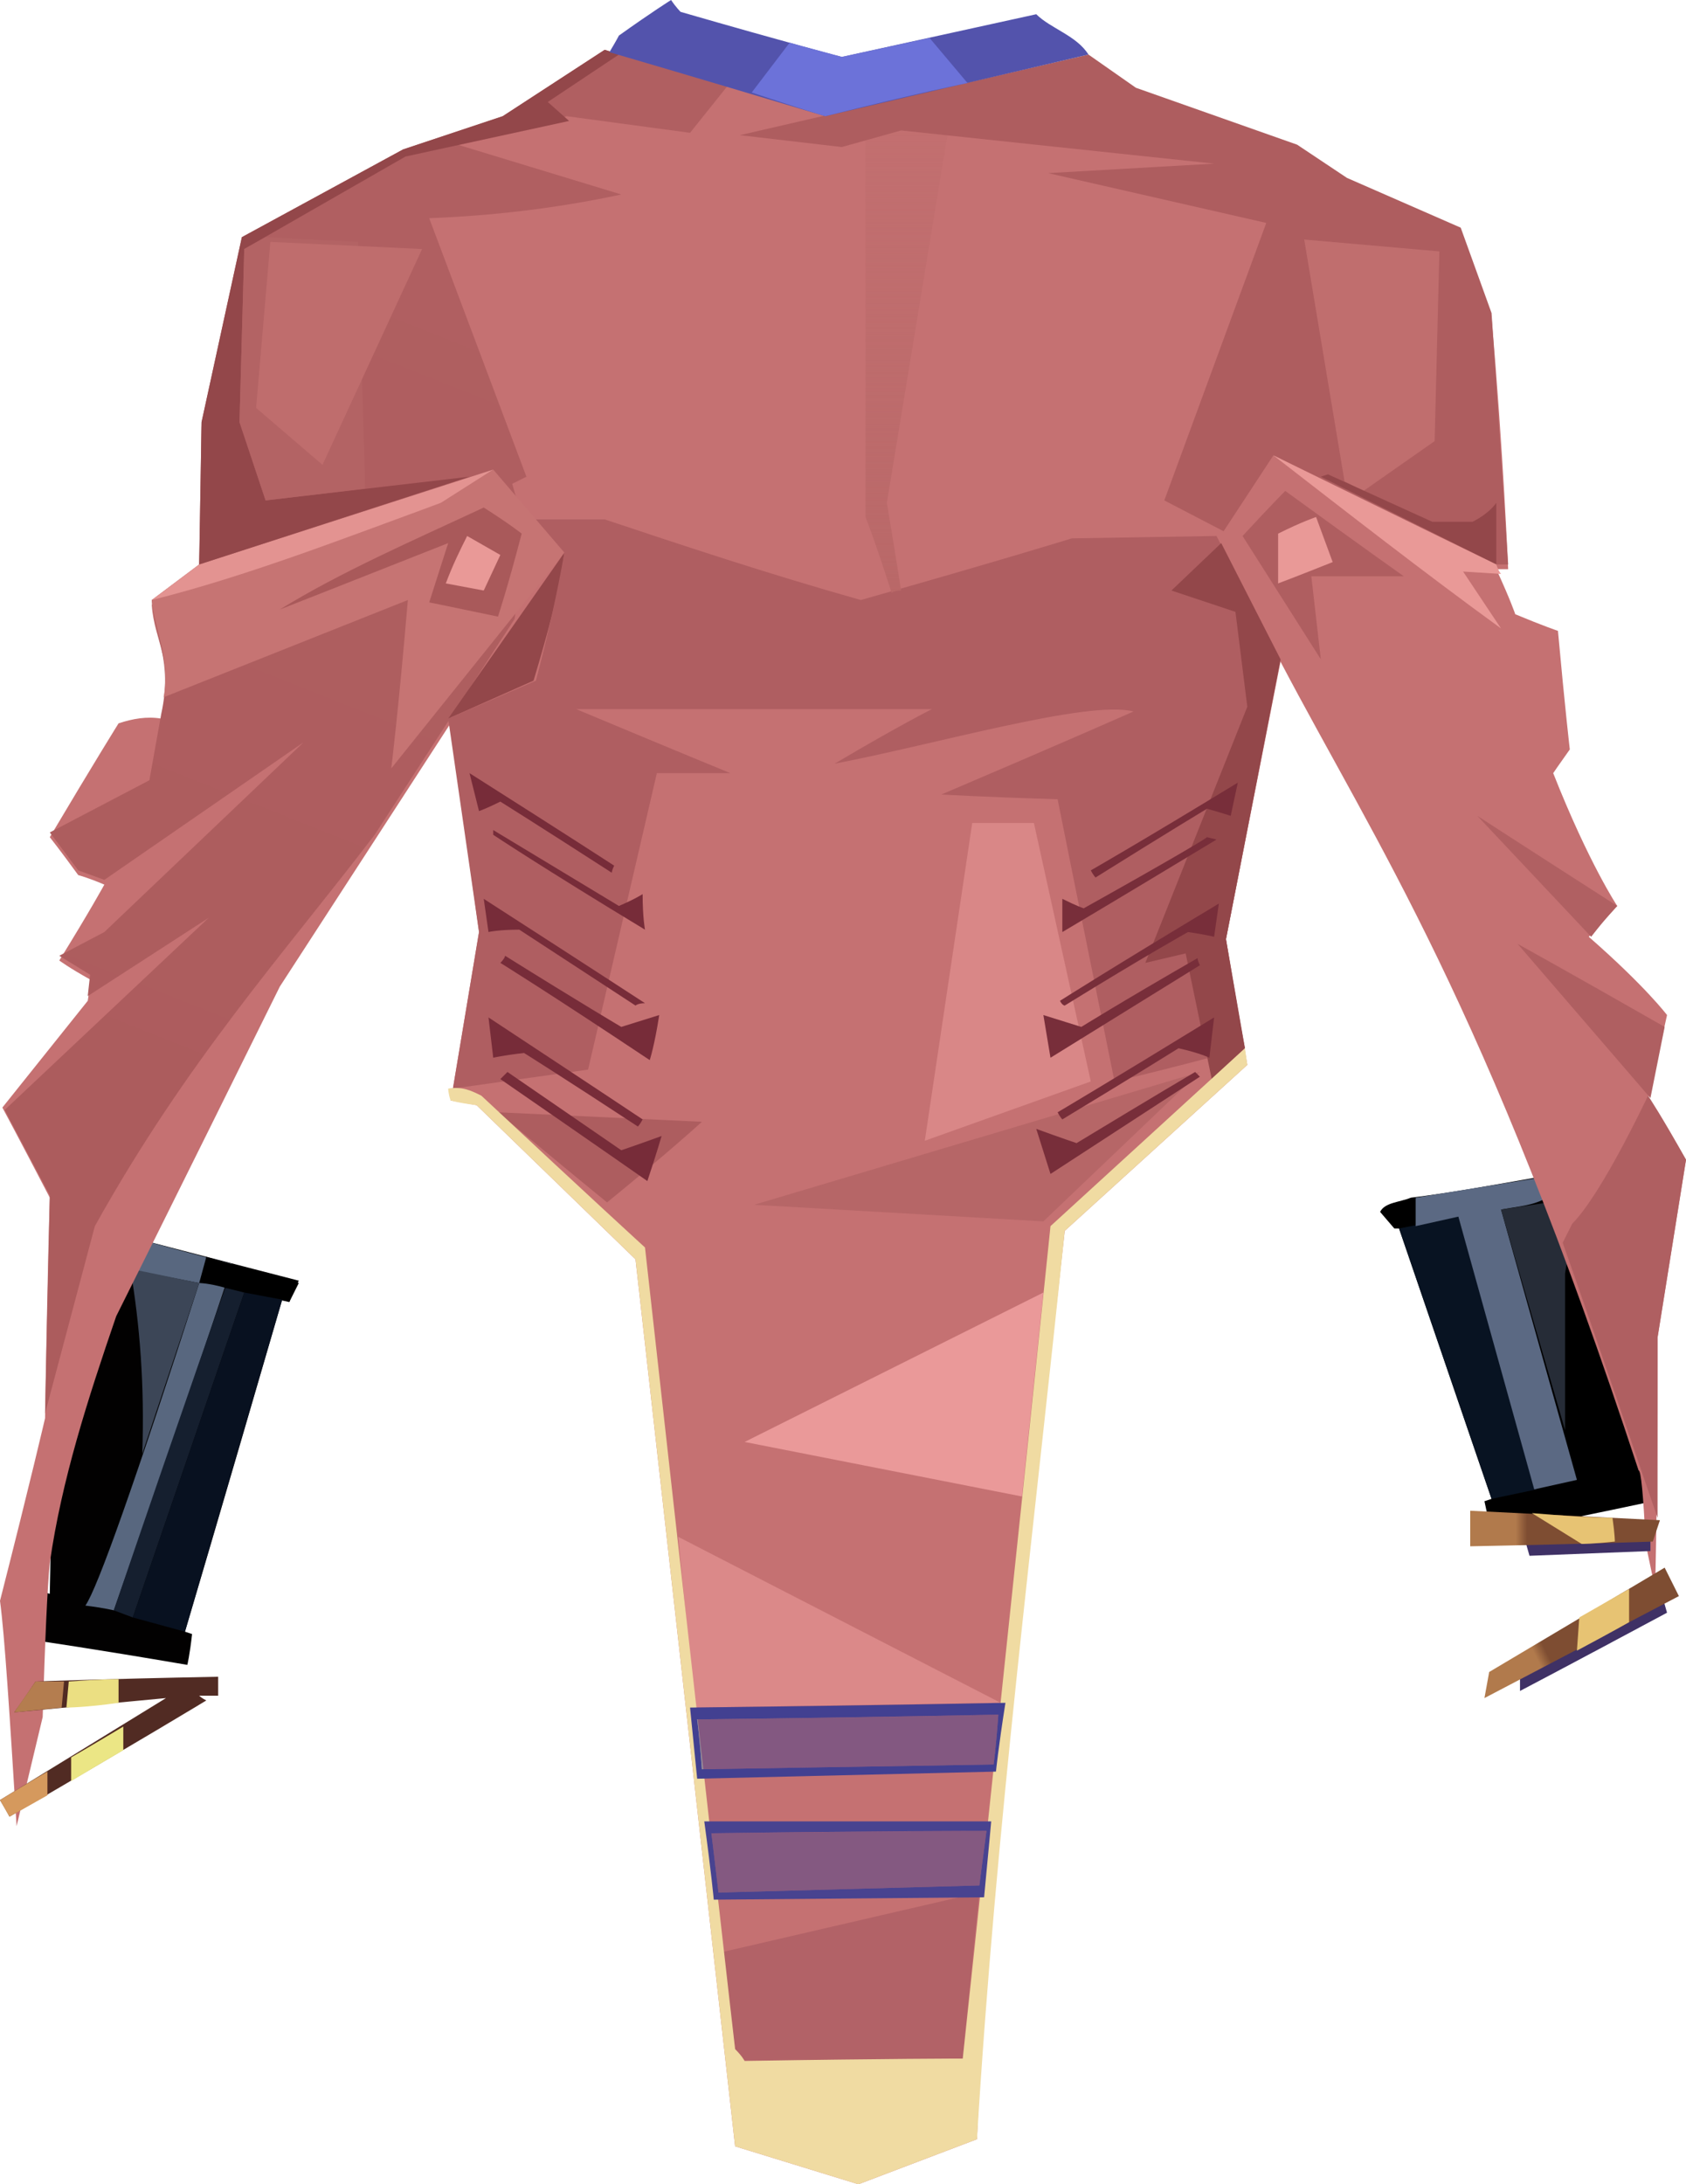 <?xml version="1.0" encoding="UTF-8" standalone="no"?>
<svg
   width="711"
   height="921"
   viewBox="0 0 711 921"
   version="1.1"
   id="svg105"
   sodipodi:docname="cb-layer-1023.svg"
   xmlns:inkscape="http://www.inkscape.org/namespaces/inkscape"
   xmlns:sodipodi="http://sodipodi.sourceforge.net/DTD/sodipodi-0.dtd"
   xmlns="http://www.w3.org/2000/svg"
   xmlns:svg="http://www.w3.org/2000/svg">
  <sodipodi:namedview
     id="namedview107"
     pagecolor="#ffffff"
     bordercolor="#666666"
     borderopacity="1.0"
     inkscape:pageshadow="2"
     inkscape:pageopacity="0.0"
     inkscape:pagecheckerboard="0" />
  <defs
     id="defs27">
    <linearGradient
       x1="233.074"
       y1="57.172"
       x2="166.069"
       y2="375.444"
       id="id-82242"
       gradientTransform="scale(0.728,1.373)"
       gradientUnits="userSpaceOnUse">
      <stop
         stop-color="#B05F61"
         offset="0%"
         id="stop2" />
      <stop
         stop-color="#AC5C5D"
         offset="100%"
         id="stop4" />
    </linearGradient>
    <linearGradient
       x1="911.268"
       y1="20.581"
       x2="911.268"
       y2="105.348"
       id="id-82243"
       gradientTransform="scale(0.421,2.373)"
       gradientUnits="userSpaceOnUse">
      <stop
         stop-color="#BB6A6A"
         offset="0%"
         stop-opacity="0.266"
         id="stop7" />
      <stop
         stop-color="#B96868"
         offset="100%"
         id="stop9" />
    </linearGradient>
    <linearGradient
       x1="430.233"
       y1="571.627"
       x2="430.233"
       y2="571.627"
       id="id-82244"
       gradientTransform="scale(0.839,1.192)"
       gradientUnits="userSpaceOnUse">
      <stop
         stop-color="#F2E9AE"
         offset="0%"
         id="stop12" />
      <stop
         stop-color="#EECD95"
         offset="100%"
         id="stop14" />
    </linearGradient>
    <linearGradient
       x1="10.392"
       y1="17.667"
       x2="8.314"
       y2="17.667"
       id="id-82245"
       gradientTransform="scale(2.309,0.433)"
       gradientUnits="userSpaceOnUse">
      <stop
         stop-color="#7E4D32"
         offset="0%"
         id="stop17" />
      <stop
         stop-color="#B17A4C"
         offset="100%"
         id="stop19" />
    </linearGradient>
    <linearGradient
       x1="25.061"
       y1="68.927"
       x2="21.031"
       y2="70.27"
       id="id-82246"
       gradientTransform="scale(1.221,0.819)"
       gradientUnits="userSpaceOnUse">
      <stop
         stop-color="#7E4D32"
         offset="0%"
         id="stop22" />
      <stop
         stop-color="#B17A4C"
         offset="100%"
         id="stop24" />
    </linearGradient>
  </defs>
  <g
     id="id-82247">
    <g
       transform="translate(582,489)"
       id="id-82248">
      <path
         d="m 44,144 c 2,9 3,14 3,14 45,-9 68,-14 68,-14 0,-10 -1,-16 -1,-16 -1,1 -2,1 -2,1 L 113,9 116,0 C 90,2 46,12 13,16 8,18 2,18 0,22 l 6,7 c 2,0 2,0 2,0 l 39,114 z"
         fill="#000000"
         id="id-82249" />
      <path
         d="M 47,143 66,139 33,24 8,29 c 26,76 39,114 39,114 z"
         fill="#081322"
         id="id-82250" />
      <path
         d="M 15,28 V 16 L 77,6 C 74,19 62,19 51,21 L 83,135 65,139 33,24 Z"
         fill="#5b6983"
         id="id-82251" />
      <path
         d="M 51,21 91,15 C 84,23 80,34 78,48 v 66 z"
         fill="#262c37"
         id="id-82252" />
    </g>
    <g
       transform="translate(17,513)"
       id="g40">
      <path
         d="M 62,189 C 21,182 0,179 0,179 c 1,-14 2,-21 2,-21 1,1 2,1 2,1 C 6,61 6,13 6,13 5,12 5,12 5,12 5,4 5,0 5,0 c 69,18 104,27 104,27 -3,6 -4,9 -4,9 -2,-1 -3,-1 -3,-1 -27,93 -41,140 -41,140 l 3,1 c -1,9 -2,13 -2,13 z"
         fill="#020101"
         id="id-82254" />
      <path
         d="m 19,164 c 8,1 12,2 12,2 C 65,69 81,20 81,20 46,11 29,6 29,6 27,15 26,20 26,20 l 41,8 C 40,112 24,157 19,164 Z"
         fill="#58677f"
         id="id-82255" />
      <path
         d="M 43,100 C 44,71 42,46 38,22 l 29,6 C 51,76 43,100 43,100 Z"
         fill="#3c4657"
         id="id-82256" />
      <path
         d="m 78,30 c 6,1 8,2 8,2 L 39,169 31,166 C 62,75 78,30 78,30 Z"
         fill="#151f2f"
         id="id-82257" />
      <path
         d="m 67,28 3,-11 39,11 -4,8 -19,-4 -8,-2 C 71,28 67,28 67,28 Z"
         fill="#000000"
         id="id-82258" />
      <polygon
         points="102,35 86,32 39,169 61,175 "
         fill="#081120"
         id="id-82259" />
    </g>
    <g
       id="id-82260">
      <path
         d="M 7,770 C 4,722 2,690 0,675 13,624 19,598 19,598 20,536 21,505 21,505 8,480 1,467 1,467 c 24,-30 36,-45 36,-45 1,-6 1,-9 1,-9 -9,-5 -13,-8 -13,-8 13,-21 19,-32 19,-32 -7,-3 -11,-4 -11,-4 -8,-11 -12,-16 -12,-16 19,-32 29,-48 29,-48 6,-2 12,-3 18,-2 6,-24 -3,-32 -4,-48 13,-10 20,-15 20,-15 1,-40 1,-60 1,-60 11,-43 17,-78 17,-78 45,-25 68,-37 68,-37 28,-10 42,-14 42,-14 29,-18 43,-28 43,-28 57,13 89,22 96,27 72,-17 108,-25 108,-25 13,9 20,14 20,14 46,16 68,24 68,24 14,10 21,14 21,14 32,14 48,21 48,21 9,28 13,36 13,36 5,57 7,106 7,106 -3,0 -5,0 -5,0 6,13 8,19 8,19 12,5 18,7 18,7 3,33 5,50 5,50 -5,7 -7,10 -7,10 15,38 27,56 27,56 -8,9 -12,13 -12,13 24,21 33,33 33,33 -5,23 -8,35 -8,35 11,17 16,26 16,26 -8,50 -12,75 -12,75 0,25 0,60 -1,106 l -4,-19 c -1,-21 -2,-31 -3,-31 C 626,422 581,357 540,279 l -23,117 9,53 -77,70 c -14,129 -32,263 -37,383 l -50,19 -52,-16 -42,-374 -67,-65 -11,-2 v -5 h 1 l 11,-66 -12,-88 c -48,74 -72,111 -72,111 -46,93 -69,139 -69,139 -12,35 -23,69 -28,104 -1,10 -2,32 -3,65 z"
         fill="#c57172"
         id="id-82261" />
      <path
         d="M 19,596 40,517 C 79,447 119,403 158,352 l 59,-91 5,-36 -6,-21 6,-3 -41,-109 c 26,-1 53,-4 81,-10 l -69,-21 46,-12 52,7 16,-20 -52,-15 -43,28 -42,14 -68,37 -17,78 -1,60 -20,15 c 1,16 9,25 4,48 l -5,28 -42,22 12,16 11,4 84,-58 -84,80 -19,10 13,8 -1,9 51,-33 -86,81 19,36 z"
         fill="url(#id-82242)"
         id="id-82262"
         style="fill:url(#id-82242)" />
      <path
         d="m 165,324 73,-91 -30,-35 -22,14 -122,41 c 1,12 8,25 5,41 l 103,-41 c -4,47 -7,71 -7,71 z"
         fill="#c67473"
         id="id-82263" />
      <path
         d="m 64,253 c 40,-10 81,-26 122,-41 l 22,-14 -124,40 z"
         fill="#e39391"
         id="id-82264" />
      <path
         d="m 118,257 c 26,-16 56,-29 86,-43 11,7 16,11 16,11 -6,23 -10,35 -10,35 -19,-4 -29,-6 -29,-6 l 8,-25 c -48,19 -71,28 -71,28 z"
         fill="#a9595a"
         id="id-82265" />
      <path
         d="m 188,246 c 3,-8 6,-14 9,-20 l 14,8 -7,15 z"
         fill="#e99997"
         id="id-82266" />
      <path
         d="m 189,303 36,-16 c 6,-20 11,-38 13,-54 z"
         fill="#93474a"
         id="id-82267" />
      <polygon
         points="101,178 103,105 171,66 240,51 231,43 261,23 255,21 212,49 170,63 102,100 85,178 84,238 198,201 112,211 "
         fill="#93474a"
         id="id-82268" />
      <polygon
         points="101,178 103,105 112,100 151,102 154,206 112,211 "
         fill="#b36364"
         id="id-82269" />
      <polygon
         points="114,102 178,105 136,196 108,172 "
         fill="#bf6d6d"
         id="id-82270" />
      <path
         d="m 226,219 h 29 c 33,11 69,23 108,34 60,-17 89,-26 89,-26 l 61,-1 27,52 -23,118 c 5,31 8,46 8,46 -37,10 -55,14 -55,14 -16,-79 -24,-119 -24,-119 -33,-1 -49,-2 -49,-2 54,-23 81,-35 81,-35 -19,-5 -84,14 -126,22 27,-16 41,-23 41,-23 -100,0 -150,0 -150,0 43,18 65,27 65,27 -21,0 -31,0 -31,0 l -29,125 -57,8 11,-66 -13,-90 37,-16 c 5,-19 9,-37 12,-54 z"
         fill="#af5e61"
         id="id-82271" />
      <polygon
         points="436,347 410,347 390,481 460,456 "
         fill="#d98787"
         id="id-82272" />
      <polygon
         points="483,406 526,298 521,258 494,249 515,229 540,278 517,396 525,442 511,455 500,402 "
         fill="#93474a"
         id="id-82273" />
      <polygon
         points="318,508 440,515 506,452 "
         fill="#b66667"
         id="id-82274" />
      <path
         d="m 443,495 -6,-19 c 11,4 17,6 17,6 33,-20 50,-30 50,-30 l 2,2 z"
         fill="#782e3a"
         id="id-82275" />
      <path
         d="m 446,469 c 1,2 2,3 2,3 33,-20 49,-30 49,-30 9,2 13,4 13,4 l 2,-17 c -44,27 -66,40 -66,40 z"
         fill="#782e3a"
         id="id-82276" />
      <path
         d="m 443,446 c 42,-26 63,-39 63,-39 -1,-2 -1,-3 -1,-3 -33,19 -49,29 -49,29 l -16,-5 c 2,12 3,18 3,18 z"
         fill="#782e3a"
         id="id-82277" />
      <path
         d="m 447,422 c 1,2 2,2 2,2 34,-21 52,-31 52,-31 7,1 11,2 11,2 l 2,-14 c -45,27 -67,41 -67,41 z"
         fill="#782e3a"
         id="id-82278" />
      <path
         d="m 448,393 c 0,-9 0,-14 0,-14 6,3 9,4 9,4 34,-19 51,-29 52,-30 l 4,1 c -43,26 -65,39 -65,39 z"
         fill="#782e3a"
         id="id-82279" />
      <path
         d="m 460,367 c 1,2 2,3 2,3 32,-20 47,-29 47,-29 7,2 10,3 10,3 l 3,-14 c -41,25 -62,37 -62,37 z"
         fill="#782e3a"
         id="id-82280" />
      <path
         d="m 440,545 c -84,42 -126,63 -126,63 l 117,23 z"
         fill="#ea9999"
         id="id-82281" />
      <polygon
         points="286,648 422,718 293,720 "
         fill="#db8989"
         id="id-82282" />
      <polygon
         points="305,823 413,798 406,868 314,869 310,864 "
         fill="#b26267"
         id="id-82283" />
      <path
         d="m 380,249 c -3,0 -4,1 -4,1 -7,-22 -11,-32 -11,-32 V 45 l 38,-9 -29,176 c 4,24 6,37 6,37 z"
         fill="url(#id-82243)"
         id="id-82284"
         style="fill:url(#id-82243)" />
      <polygon
         points="355,62 380,55 512,69 442,73 534,94 491,211 516,224 537,192 631,238 636,238 629,132 616,96 568,75 547,61 479,37 459,23 351,48 312,57 "
         fill="#ae5d5f"
         id="id-82285" />
      <polygon
         points="605,186 575,207 567,203 550,101 607,106 "
         fill="#c06e6e"
         id="id-82286" />
      <path
         d="m 557,201 3,-1 44,20 h 17 c 4,-2 8,-5 10,-8 v 26 z"
         fill="#93474a"
         id="id-82287" />
      <path
         d="m 633,265 c -33,-24 -65,-49 -96,-73 63,31 94,46 94,46 1,3 2,4 2,4 l -16,-1 z"
         fill="#e99997"
         id="id-82288" />
      <path
         d="m 557,278 -33,-52 c 12,-13 18,-19 18,-19 33,24 50,36 50,36 h -39 z"
         fill="#af5e60"
         id="id-82289" />
      <path
         d="m 539,246 c 0,-14 0,-21 0,-21 10,-5 16,-7 16,-7 l 7,19 c -15,6 -23,9 -23,9 z"
         fill="#e99997"
         id="id-82290" />
      <path
         d="m 257,22 c 3,-5 4,-7 4,-7 14,-10 22,-15 22,-15 2,3 4,5 4,5 45,13 68,19 68,19 L 437,6 c 6,6 17,9 22,17 L 348,49 C 288,31 257,22 257,22 Z"
         fill="#5353ac"
         id="id-82291" />
      <path
         d="m 333,18 -16,21 c 21,7 31,10 31,10 40,-10 60,-14 60,-14 l -16,-19 -37,8 c -15,-4 -22,-6 -22,-6 z"
         fill="#6c72d9"
         id="id-82292" />
      <path
         d="m 256,507 c 27,-22 40,-34 40,-34 l -86,-4 c 30,25 46,38 46,38 z"
         fill="#ad5d5f"
         id="id-82293" />
      <path
         d="m 273,498 c 4,-12 6,-19 6,-19 -11,4 -17,6 -17,6 -32,-22 -48,-33 -48,-33 l -3,3 c 42,29 62,43 62,43 z"
         fill="#772c39"
         id="id-82294" />
      <path
         d="m 271,472 c -1,2 -2,3 -2,3 -32,-21 -48,-31 -48,-31 -9,1 -13,2 -13,2 l -2,-17 c 44,29 65,43 65,43 z"
         fill="#772c39"
         id="id-82295" />
      <path
         d="m 274,447 c -42,-28 -63,-41 -63,-41 2,-2 2,-3 2,-3 32,20 49,30 49,30 l 16,-5 c -2,13 -4,19 -4,19 z"
         fill="#772c39"
         id="id-82296" />
      <path
         d="m 272,423 c -3,0 -4,1 -4,1 l -49,-32 c -9,0 -13,1 -13,1 l -2,-14 c 45,29 68,44 68,44 z"
         fill="#772c39"
         id="id-82297" />
      <path
         d="m 271,377 c 0,10 1,15 1,15 -43,-26 -64,-40 -64,-40 0,-1 0,-2 0,-2 l 53,32 c 7,-3 10,-5 10,-5 z"
         fill="#772c39"
         id="id-82298" />
      <path
         d="m 259,365 c -1,2 -1,3 -1,3 -31,-20 -47,-30 -47,-30 -6,3 -9,4 -9,4 l -4,-16 c 41,26 61,39 61,39 z"
         fill="#772c39"
         id="id-82299" />
      <path
         d="m 412,902 -50,19 -52,-16 -42,-374 -67,-65 c -8,-1 -11,-2 -11,-2 -1,-3 -1,-5 -1,-5 6,-1 10,1 14,3 46,43 69,64 69,64 25,225 38,338 38,338 3,3 4,5 4,5 61,-1 92,-1 92,-1 25,-234 37,-351 37,-351 l 82,-75 1,7 -77,70 c -13,127 -29,250 -37,383 z"
         fill="url(#id-82244)"
         id="id-82300"
         style="fill:url(#id-82244)" />
      <path
         d="m 424,718 c -3,19 -4,29 -4,29 l -126,3 c -2,-20 -3,-30 -3,-30 87,-1 131,-2 133,-2 z m -3,5 v 0 c -2,0 -44,1 -127,2 0,0 1,7 2,21 v 0 l 123,-2 c 0,0 1,-7 2,-21 z"
         fill="#424091"
         id="id-82301" />
      <path
         d="m 294,725 c 85,-1 127,-2 127,-2 -1,14 -2,21 -2,21 l -123,2 c -1,-14 -2,-21 -2,-21 z"
         fill="#424091"
         fill-opacity="0.5"
         id="id-82302" />
      <path
         d="m 298,768 c 0,0 0,0 0,0 v 0 c 7,0 47,0 120,0 0,0 -1,11 -3,32 v 0 l -114,1 c 0,0 -1,-11 -4,-33 v 0 z m 118,4 v 0 c 0,0 0,0 0,0 v 0 c -4,0 -43,0 -116,1 0,0 1,8 3,25 v 0 l 110,-3 c 0,0 1,-8 3,-23 z"
         fill="#484390"
         id="path84" />
      <path
         d="m 300,773 c 77,-1 116,-1 116,-1 -2,15 -3,23 -3,23 l -110,3 c -2,-17 -3,-25 -3,-25 z"
         fill="#424091"
         fill-opacity="0.499"
         id="id-82304" />
    </g>
    <g
       transform="translate(620,637)"
       id="id-82305">
      <polygon
         points="76,11 76,17 25,19 23,12 "
         fill="#3f3165"
         id="id-82306" />
      <path
         d="M 0,0 C 0,10 0,15 0,15 51,14 77,13 77,13 L 80,4 Z"
         fill="url(#id-82245)"
         id="id-82307"
         style="fill:url(#id-82245)" />
      <path
         d="m 60,3 c 1,7 1,10 1,10 -9,1 -14,1 -14,1 L 26,1 c 23,2 34,2 34,2 z"
         fill="#e7c373"
         id="id-82308" />
      <path
         d="m 21,76 c 0,-6 0,-9 0,-9 C 61,46 81,36 81,36 l 2,7 C 42,65 21,76 21,76 Z"
         fill="#3f3165"
         id="id-82309" />
      <polygon
         points="82,24 88,36 6,79 8,68 "
         fill="url(#id-82246)"
         id="id-82310"
         style="fill:url(#id-82246)" />
      <path
         d="M 46,45 45,59 C 60,51 67,47 67,47 V 33 C 53,41 46,45 46,45 Z"
         fill="#e7c373"
         id="id-82311" />
    </g>
    <g
       transform="translate(0,707)"
       id="id-82312">
      <path
         d="M 4,59 C 59,27 87,10 87,10 85,9 84,8 84,8 90,8 92,8 92,8 92,3 92,0 92,0 41,1 15,2 15,2 9,11 6,15 6,15 49,11 70,9 70,9 L 0,52 c 3,5 4,7 4,7 z"
         fill="#512b23"
         id="id-82313" />
      <path
         d="M 20,40 V 50 L 4,59 0,52 C 13,44 20,40 20,40 Z"
         fill="#d5995d"
         id="id-82314" />
      <path
         d="M 27,2 26,13 6,15 15,2 c 8,0 12,0 12,0 z"
         fill="#b47d4f"
         id="id-82315" />
      <path
         d="m 50,1 c 0,7 0,10 0,10 -14,2 -22,2 -22,2 L 29,2 C 43,1 50,1 50,1 Z"
         fill="#ebdf82"
         id="id-82316" />
      <path
         d="m 30,34 c 0,6 0,10 0,10 C 45,35 52,31 52,31 V 21 C 37,30 30,34 30,34 Z"
         fill="#ebe685"
         id="id-82317" />
    </g>
    <path
       d="m 682,382 c -39,-25 -59,-38 -59,-38 l 48,51 c 7,-9 11,-13 11,-13 z"
       fill="#b06062"
       id="id-82318" />
    <path
       d="m 702,433 c -42,-24 -62,-35 -62,-35 l 56,65 c 4,-20 6,-30 6,-30 z"
       fill="#af5f61"
       id="id-82319" />
    <path
       d="m 711,489 c -10,-18 -16,-27 -16,-27 -14,29 -25,47 -32,54 -3,6 -4,8 -4,8 18,51 31,90 40,116 v -76 c 8,-50 12,-75 12,-75 z"
       fill="#af5f61"
       id="id-82320" />
  </g>
</svg>
